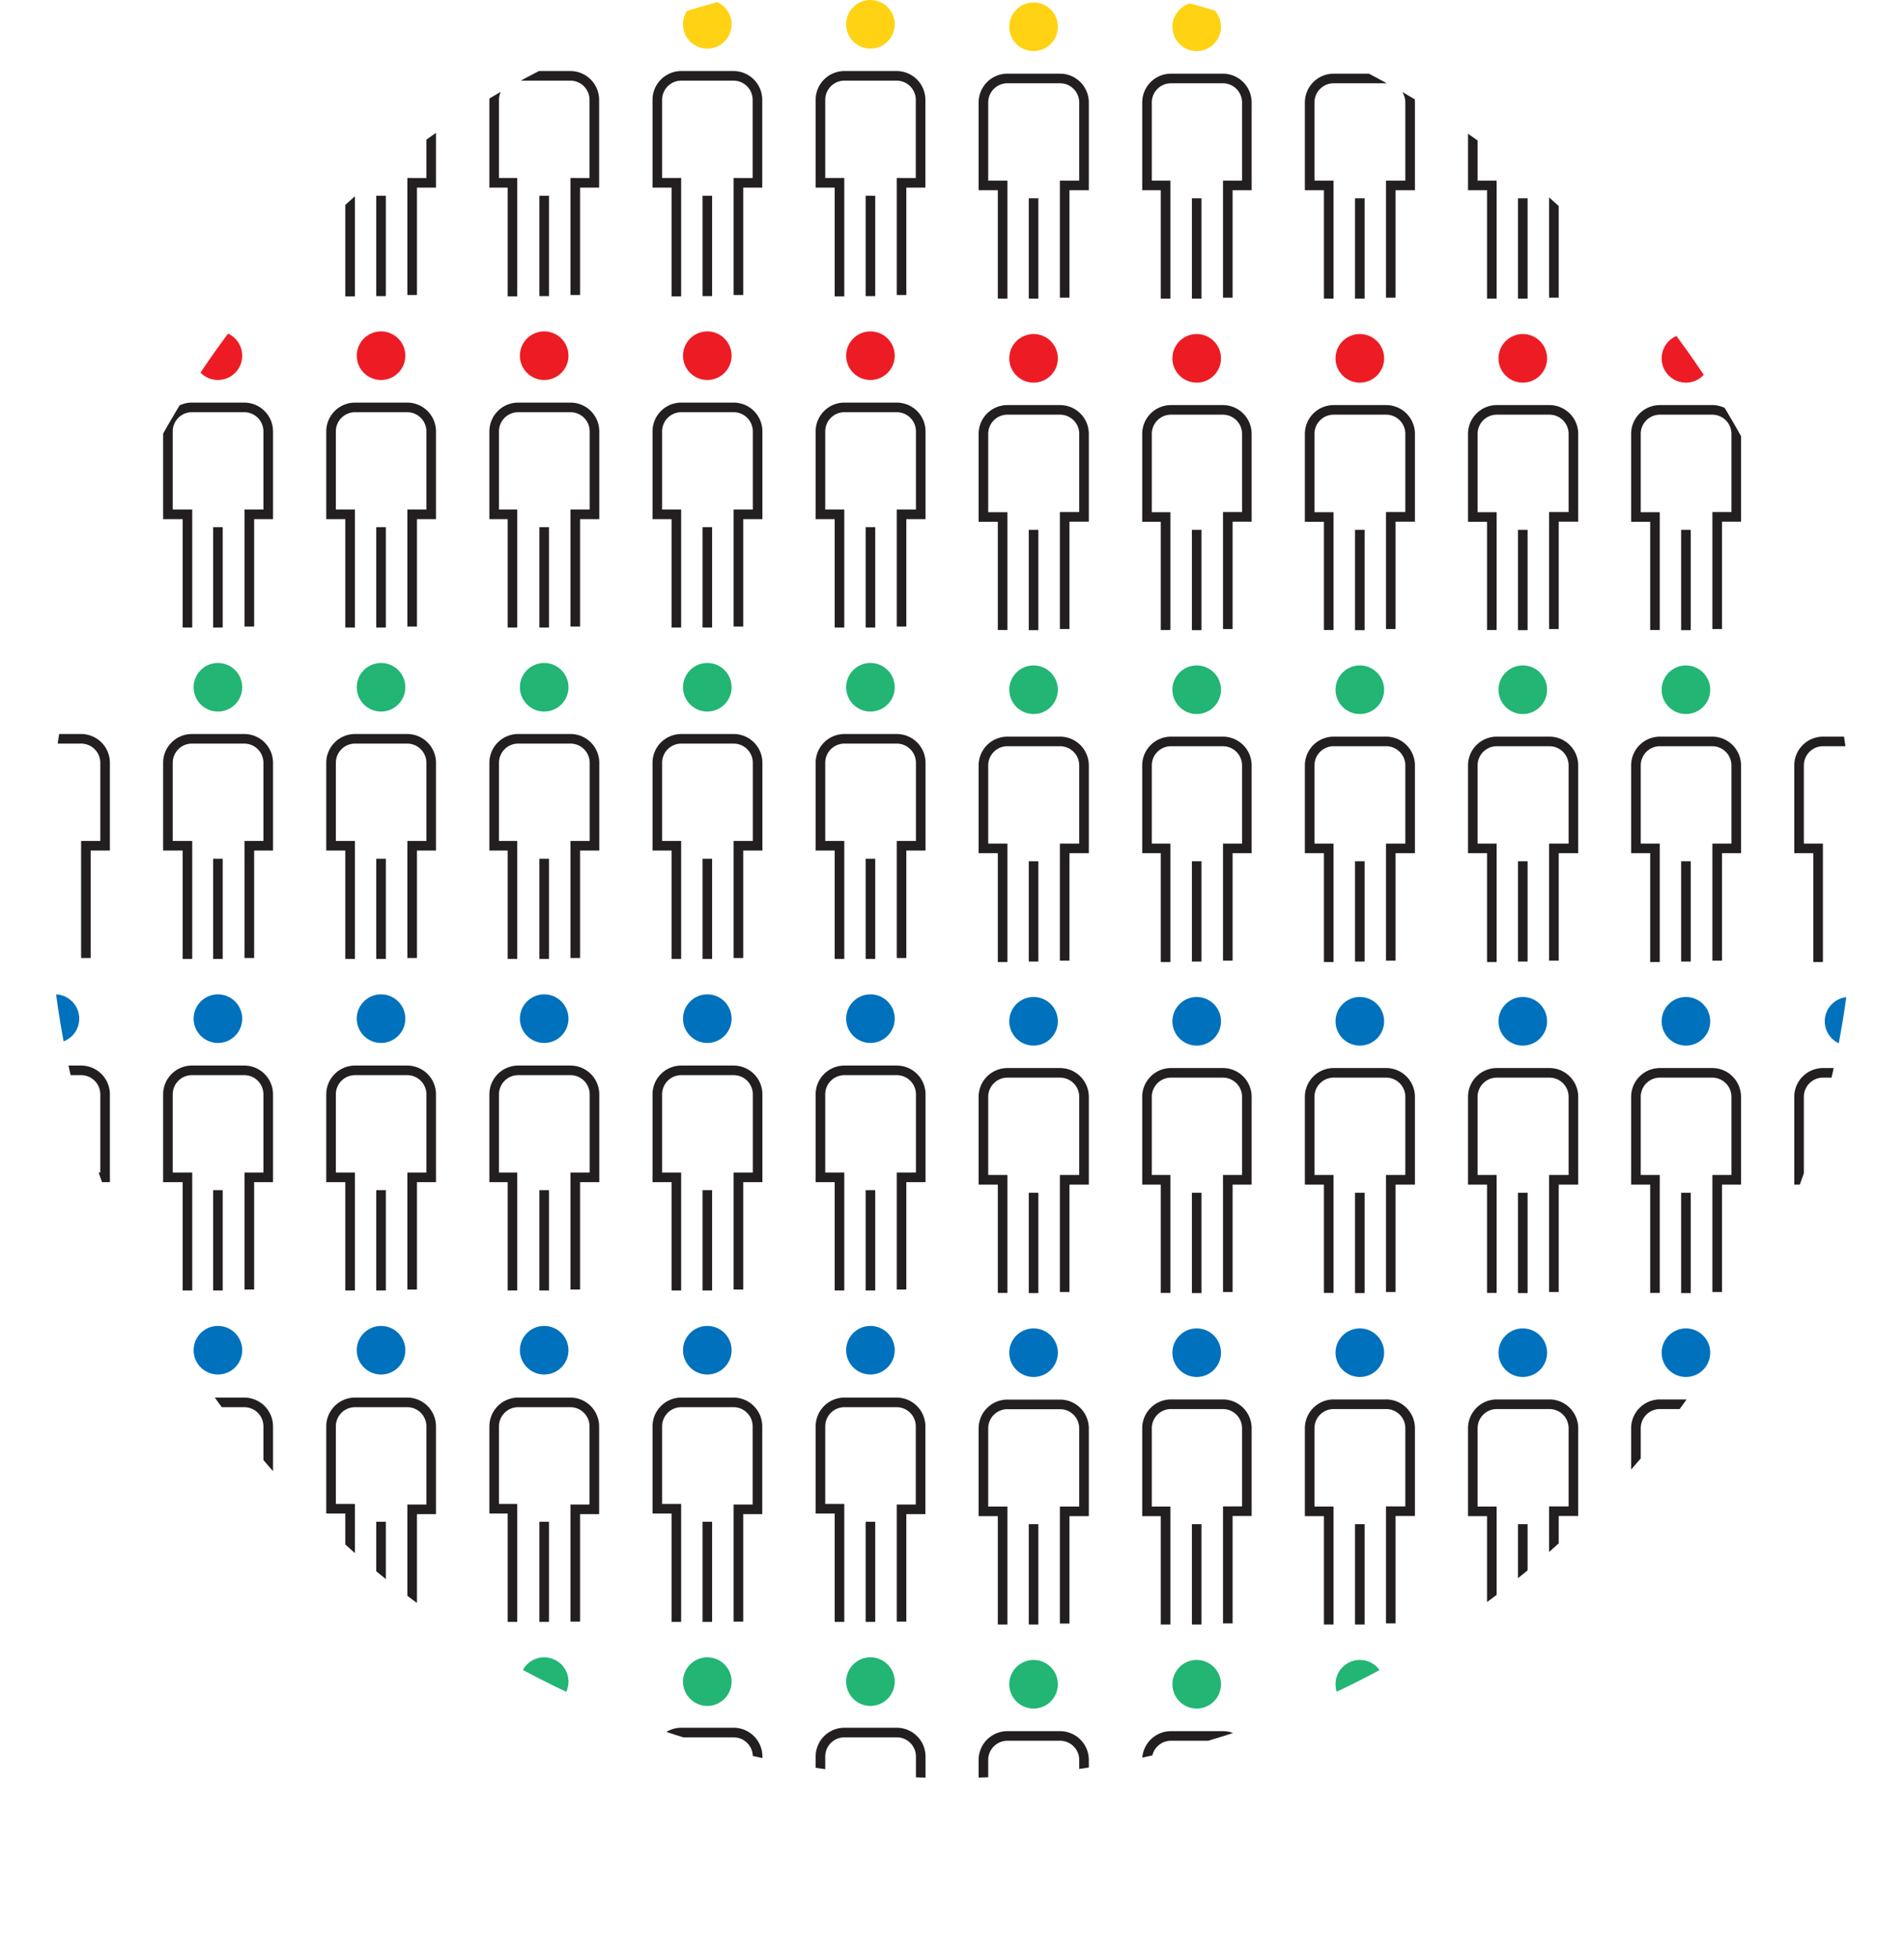 <svg id="Layer_2" data-name="Layer 2" xmlns="http://www.w3.org/2000/svg" xmlns:xlink="http://www.w3.org/1999/xlink" viewBox="0 0 123.02 126.36"><defs><style>.cls-1,.cls-3{fill:none;}.cls-2{clip-path:url(#clip-path);}.cls-3{stroke:#231f20;stroke-miterlimit:10;stroke-width:0.62px;}.cls-4{fill:#ffd213;}.cls-5{fill:#ed1c24;}.cls-6{fill:#22b573;}.cls-7{fill:#0071bc;}</style><clipPath id="clip-path" transform="translate(3.11 -1.85)"><circle class="cls-1" cx="58.36" cy="58.36" r="58.36"/></clipPath></defs><title>icon-genetic-research</title><g class="cls-2"><path class="cls-3" d="M9,21V13.66H7.74V8.3A1.55,1.55,0,0,1,9.29,6.75h3.38A1.55,1.55,0,0,1,14.22,8.3v5.36H13v7.25" transform="translate(3.11 -1.85)"/><line class="cls-3" x1="14.08" y1="12.65" x2="14.08" y2="19.13"/><circle class="cls-4" cx="14.08" cy="1.57" r="1.57"/><path class="cls-3" d="M19.51,21V13.66H18.28V8.3a1.55,1.55,0,0,1,1.55-1.55H23.2A1.55,1.55,0,0,1,24.75,8.3v5.36H23.52v7.25" transform="translate(3.11 -1.85)"/><line class="cls-3" x1="24.62" y1="12.65" x2="24.62" y2="19.13"/><circle class="cls-4" cx="24.62" cy="1.57" r="1.57"/><path class="cls-3" d="M30,21V13.66H28.82V8.3a1.55,1.55,0,0,1,1.55-1.55h3.38A1.55,1.55,0,0,1,35.29,8.3v5.36H34.06v7.25" transform="translate(3.11 -1.85)"/><line class="cls-3" x1="35.16" y1="12.65" x2="35.16" y2="19.13"/><circle class="cls-4" cx="35.16" cy="1.57" r="1.57"/><path class="cls-3" d="M40.59,21V13.66H39.36V8.3a1.55,1.55,0,0,1,1.55-1.55h3.38A1.55,1.55,0,0,1,45.83,8.3v5.36H44.6v7.25" transform="translate(3.11 -1.85)"/><line class="cls-3" x1="45.7" y1="12.65" x2="45.7" y2="19.13"/><circle class="cls-4" cx="45.7" cy="1.57" r="1.57"/><path class="cls-3" d="M51.13,21V13.66H49.9V8.3a1.55,1.55,0,0,1,1.55-1.55h3.38A1.55,1.55,0,0,1,56.37,8.3v5.36H55.14v7.25" transform="translate(3.11 -1.85)"/><line class="cls-3" x1="56.24" y1="12.65" x2="56.24" y2="19.13"/><circle class="cls-4" cx="56.24" cy="1.57" r="1.57"/><path class="cls-3" d="M-1.57,21V13.66H-2.8V8.3A1.55,1.55,0,0,1-1.25,6.75H2.13A1.55,1.55,0,0,1,3.68,8.3v5.36H2.44v7.25" transform="translate(3.11 -1.85)"/><line class="cls-3" x1="3.55" y1="12.65" x2="3.55" y2="19.13"/><circle class="cls-4" cx="3.55" cy="1.57" r="1.57"/><path class="cls-3" d="M72.2,21.14V13.83H71V8.47a1.55,1.55,0,0,1,1.55-1.55H75.9a1.55,1.55,0,0,1,1.55,1.55v5.36H76.22v7.25" transform="translate(3.11 -1.85)"/><line class="cls-3" x1="77.32" y1="12.81" x2="77.32" y2="19.29"/><circle class="cls-4" cx="77.32" cy="1.73" r="1.57"/><path class="cls-3" d="M82.74,21.14V13.83H81.51V8.47a1.55,1.55,0,0,1,1.55-1.55h3.38A1.55,1.55,0,0,1,88,8.47v5.36H86.75v7.25" transform="translate(3.11 -1.85)"/><line class="cls-3" x1="87.86" y1="12.81" x2="87.86" y2="19.29"/><circle class="cls-4" cx="87.86" cy="1.73" r="1.57"/><path class="cls-3" d="M93.28,21.14V13.83H92.05V8.47A1.55,1.55,0,0,1,93.6,6.92H97a1.55,1.55,0,0,1,1.55,1.55v5.36H97.29v7.25" transform="translate(3.11 -1.85)"/><line class="cls-3" x1="98.39" y1="12.81" x2="98.39" y2="19.29"/><circle class="cls-4" cx="98.39" cy="1.73" r="1.57"/><path class="cls-3" d="M103.82,21.14V13.83h-1.23V8.47a1.55,1.55,0,0,1,1.55-1.55h3.38a1.55,1.55,0,0,1,1.55,1.55v5.36h-1.23v7.25" transform="translate(3.11 -1.85)"/><line class="cls-3" x1="108.93" y1="12.81" x2="108.93" y2="19.29"/><circle class="cls-4" cx="108.93" cy="1.73" r="1.57"/><path class="cls-3" d="M114.36,21.14V13.83h-1.23V8.47a1.55,1.55,0,0,1,1.55-1.55h3.38a1.55,1.55,0,0,1,1.55,1.55v5.36h-1.23v7.25" transform="translate(3.11 -1.85)"/><line class="cls-3" x1="119.47" y1="12.81" x2="119.47" y2="19.29"/><circle class="cls-4" cx="119.47" cy="1.73" r="1.57"/><path class="cls-3" d="M61.67,21.14V13.83H60.43V8.47A1.55,1.55,0,0,1,62,6.92h3.38a1.55,1.55,0,0,1,1.55,1.55v5.36H65.68v7.25" transform="translate(3.11 -1.85)"/><line class="cls-3" x1="66.78" y1="12.81" x2="66.78" y2="19.29"/><circle class="cls-4" cx="66.78" cy="1.73" r="1.57"/><path class="cls-3" d="M9,42.39V35.08H7.74V29.72a1.55,1.55,0,0,1,1.55-1.55h3.38a1.55,1.55,0,0,1,1.55,1.55v5.36H13v7.25" transform="translate(3.11 -1.85)"/><line class="cls-3" x1="14.08" y1="34.06" x2="14.08" y2="40.54"/><circle class="cls-5" cx="14.08" cy="22.98" r="1.57"/><path class="cls-3" d="M19.51,42.39V35.08H18.28V29.72a1.55,1.55,0,0,1,1.55-1.55H23.2a1.55,1.55,0,0,1,1.55,1.55v5.36H23.52v7.25" transform="translate(3.11 -1.85)"/><line class="cls-3" x1="24.62" y1="34.06" x2="24.62" y2="40.54"/><circle class="cls-5" cx="24.62" cy="22.98" r="1.57"/><path class="cls-3" d="M30,42.39V35.08H28.82V29.72a1.55,1.55,0,0,1,1.55-1.55h3.38a1.55,1.55,0,0,1,1.55,1.55v5.36H34.06v7.25" transform="translate(3.11 -1.85)"/><line class="cls-3" x1="35.16" y1="34.06" x2="35.16" y2="40.54"/><circle class="cls-5" cx="35.16" cy="22.98" r="1.57"/><path class="cls-3" d="M40.59,42.39V35.08H39.36V29.72a1.55,1.55,0,0,1,1.55-1.55h3.38a1.55,1.55,0,0,1,1.55,1.55v5.36H44.6v7.25" transform="translate(3.11 -1.85)"/><line class="cls-3" x1="45.7" y1="34.06" x2="45.7" y2="40.54"/><circle class="cls-5" cx="45.7" cy="22.98" r="1.57"/><path class="cls-3" d="M51.13,42.39V35.08H49.9V29.72a1.55,1.55,0,0,1,1.55-1.55h3.38a1.55,1.55,0,0,1,1.55,1.55v5.36H55.14v7.25" transform="translate(3.11 -1.85)"/><line class="cls-3" x1="56.24" y1="34.06" x2="56.24" y2="40.54"/><circle class="cls-5" cx="56.24" cy="22.98" r="1.57"/><line class="cls-3" x1="3.55" y1="34.06" x2="3.55" y2="40.54"/><circle class="cls-5" cx="3.55" cy="22.98" r="1.57"/><path class="cls-3" d="M72.2,42.55V35.25H71V29.88a1.55,1.55,0,0,1,1.55-1.55H75.9a1.55,1.55,0,0,1,1.55,1.55v5.36H76.22v7.25" transform="translate(3.11 -1.85)"/><line class="cls-3" x1="77.32" y1="34.23" x2="77.32" y2="40.71"/><circle class="cls-5" cx="77.32" cy="23.15" r="1.57"/><path class="cls-3" d="M82.74,42.55V35.25H81.51V29.88a1.55,1.55,0,0,1,1.55-1.55h3.38A1.55,1.55,0,0,1,88,29.88v5.36H86.75v7.25" transform="translate(3.11 -1.85)"/><line class="cls-3" x1="87.86" y1="34.23" x2="87.86" y2="40.71"/><circle class="cls-5" cx="87.86" cy="23.15" r="1.57"/><path class="cls-3" d="M93.28,42.55V35.25H92.05V29.88a1.55,1.55,0,0,1,1.55-1.55H97a1.55,1.55,0,0,1,1.55,1.55v5.36H97.29v7.25" transform="translate(3.11 -1.85)"/><line class="cls-3" x1="98.39" y1="34.23" x2="98.39" y2="40.71"/><circle class="cls-5" cx="98.39" cy="23.15" r="1.57"/><path class="cls-3" d="M103.82,42.55V35.25h-1.23V29.88a1.55,1.55,0,0,1,1.55-1.55h3.38a1.55,1.55,0,0,1,1.55,1.55v5.36h-1.23v7.25" transform="translate(3.11 -1.85)"/><line class="cls-3" x1="108.93" y1="34.23" x2="108.93" y2="40.71"/><circle class="cls-5" cx="108.93" cy="23.15" r="1.57"/><line class="cls-3" x1="119.47" y1="34.23" x2="119.47" y2="40.71"/><circle class="cls-5" cx="119.47" cy="23.15" r="1.57"/><path class="cls-3" d="M61.67,42.55V35.25H60.43V29.88A1.55,1.55,0,0,1,62,28.33h3.38a1.55,1.55,0,0,1,1.55,1.55v5.36H65.68v7.25" transform="translate(3.11 -1.85)"/><line class="cls-3" x1="66.78" y1="34.23" x2="66.78" y2="40.71"/><circle class="cls-5" cx="66.78" cy="23.15" r="1.57"/><path class="cls-3" d="M9,63.8V56.49H7.74V51.13a1.55,1.55,0,0,1,1.55-1.55h3.38a1.55,1.55,0,0,1,1.55,1.55v5.36H13v7.25" transform="translate(3.11 -1.85)"/><line class="cls-3" x1="14.08" y1="55.48" x2="14.08" y2="61.95"/><circle class="cls-6" cx="14.08" cy="44.4" r="1.57"/><path class="cls-3" d="M19.51,63.8V56.49H18.28V51.13a1.55,1.55,0,0,1,1.55-1.55H23.2a1.55,1.55,0,0,1,1.55,1.55v5.36H23.52v7.25" transform="translate(3.11 -1.85)"/><line class="cls-3" x1="24.62" y1="55.48" x2="24.62" y2="61.95"/><circle class="cls-6" cx="24.62" cy="44.4" r="1.57"/><path class="cls-3" d="M30,63.8V56.49H28.82V51.13a1.55,1.55,0,0,1,1.55-1.55h3.38a1.55,1.55,0,0,1,1.55,1.55v5.36H34.06v7.25" transform="translate(3.11 -1.85)"/><line class="cls-3" x1="35.16" y1="55.48" x2="35.16" y2="61.95"/><circle class="cls-6" cx="35.16" cy="44.4" r="1.57"/><path class="cls-3" d="M40.59,63.8V56.49H39.36V51.13a1.55,1.55,0,0,1,1.55-1.55h3.38a1.55,1.55,0,0,1,1.55,1.55v5.36H44.6v7.25" transform="translate(3.11 -1.85)"/><line class="cls-3" x1="45.7" y1="55.48" x2="45.7" y2="61.95"/><circle class="cls-6" cx="45.7" cy="44.4" r="1.57"/><path class="cls-3" d="M51.13,63.8V56.49H49.9V51.13a1.55,1.55,0,0,1,1.55-1.55h3.38a1.55,1.55,0,0,1,1.55,1.55v5.36H55.14v7.25" transform="translate(3.11 -1.85)"/><line class="cls-3" x1="56.24" y1="55.48" x2="56.24" y2="61.95"/><circle class="cls-6" cx="56.24" cy="44.4" r="1.57"/><path class="cls-3" d="M-1.57,63.8V56.49H-2.8V51.13a1.55,1.55,0,0,1,1.55-1.55H2.13a1.55,1.55,0,0,1,1.55,1.55v5.36H2.44v7.25" transform="translate(3.11 -1.85)"/><path class="cls-3" d="M72.2,64V56.66H71V51.3a1.55,1.55,0,0,1,1.55-1.55H75.9a1.55,1.55,0,0,1,1.55,1.55v5.36H76.22v7.25" transform="translate(3.11 -1.85)"/><line class="cls-3" x1="77.32" y1="55.64" x2="77.32" y2="62.12"/><circle class="cls-6" cx="77.32" cy="44.56" r="1.57"/><path class="cls-3" d="M82.74,64V56.66H81.51V51.3a1.55,1.55,0,0,1,1.55-1.55h3.38A1.55,1.55,0,0,1,88,51.3v5.36H86.75v7.25" transform="translate(3.11 -1.85)"/><line class="cls-3" x1="87.86" y1="55.64" x2="87.86" y2="62.12"/><circle class="cls-6" cx="87.86" cy="44.56" r="1.57"/><path class="cls-3" d="M93.28,64V56.66H92.05V51.3a1.55,1.55,0,0,1,1.55-1.55H97a1.55,1.55,0,0,1,1.55,1.55v5.36H97.29v7.25" transform="translate(3.11 -1.85)"/><line class="cls-3" x1="98.39" y1="55.64" x2="98.39" y2="62.12"/><circle class="cls-6" cx="98.39" cy="44.56" r="1.57"/><path class="cls-3" d="M103.82,64V56.66h-1.23V51.3a1.55,1.55,0,0,1,1.55-1.55h3.38a1.55,1.55,0,0,1,1.55,1.55v5.36h-1.23v7.25" transform="translate(3.11 -1.85)"/><line class="cls-3" x1="108.93" y1="55.64" x2="108.93" y2="62.12"/><circle class="cls-6" cx="108.93" cy="44.56" r="1.57"/><path class="cls-3" d="M114.36,64V56.66h-1.23V51.3a1.55,1.55,0,0,1,1.55-1.55h3.38a1.55,1.55,0,0,1,1.55,1.55v5.36h-1.23v7.25" transform="translate(3.11 -1.85)"/><path class="cls-3" d="M61.67,64V56.66H60.43V51.3A1.55,1.55,0,0,1,62,49.75h3.38a1.55,1.55,0,0,1,1.55,1.55v5.36H65.68v7.25" transform="translate(3.11 -1.85)"/><line class="cls-3" x1="66.78" y1="55.64" x2="66.78" y2="62.12"/><circle class="cls-6" cx="66.78" cy="44.56" r="1.57"/><path class="cls-3" d="M9,85.22V77.91H7.74V72.54A1.55,1.55,0,0,1,9.29,71h3.38a1.55,1.55,0,0,1,1.55,1.55v5.36H13v7.25" transform="translate(3.11 -1.85)"/><line class="cls-3" x1="14.08" y1="76.89" x2="14.08" y2="83.37"/><circle class="cls-7" cx="14.08" cy="65.81" r="1.57"/><path class="cls-3" d="M19.51,85.22V77.91H18.28V72.54A1.55,1.55,0,0,1,19.83,71H23.2a1.55,1.55,0,0,1,1.55,1.55v5.36H23.52v7.25" transform="translate(3.11 -1.85)"/><line class="cls-3" x1="24.62" y1="76.89" x2="24.62" y2="83.37"/><circle class="cls-7" cx="24.62" cy="65.81" r="1.57"/><path class="cls-3" d="M30,85.22V77.91H28.82V72.54A1.55,1.55,0,0,1,30.37,71h3.38a1.55,1.55,0,0,1,1.55,1.55v5.36H34.06v7.25" transform="translate(3.11 -1.85)"/><line class="cls-3" x1="35.16" y1="76.89" x2="35.16" y2="83.37"/><circle class="cls-7" cx="35.16" cy="65.81" r="1.57"/><path class="cls-3" d="M40.59,85.22V77.91H39.36V72.54A1.55,1.55,0,0,1,40.91,71h3.38a1.55,1.55,0,0,1,1.55,1.55v5.36H44.6v7.25" transform="translate(3.11 -1.85)"/><line class="cls-3" x1="45.7" y1="76.89" x2="45.7" y2="83.37"/><circle class="cls-7" cx="45.7" cy="65.81" r="1.57"/><path class="cls-3" d="M51.13,85.22V77.91H49.9V72.54A1.55,1.55,0,0,1,51.45,71h3.38a1.55,1.55,0,0,1,1.55,1.55v5.36H55.14v7.25" transform="translate(3.11 -1.85)"/><line class="cls-3" x1="56.24" y1="76.89" x2="56.24" y2="83.37"/><circle class="cls-7" cx="56.24" cy="65.81" r="1.57"/><path class="cls-3" d="M-1.57,85.22V77.91H-2.8V72.54A1.55,1.55,0,0,1-1.25,71H2.13a1.55,1.55,0,0,1,1.55,1.55v5.36H2.44v7.25" transform="translate(3.11 -1.85)"/><line class="cls-3" x1="3.55" y1="76.89" x2="3.55" y2="83.37"/><circle class="cls-7" cx="3.55" cy="65.81" r="1.57"/><path class="cls-3" d="M72.2,85.38V78.07H71V72.71a1.55,1.55,0,0,1,1.55-1.55H75.9a1.55,1.55,0,0,1,1.55,1.55v5.36H76.22v7.25" transform="translate(3.11 -1.85)"/><line class="cls-3" x1="77.32" y1="77.06" x2="77.32" y2="83.54"/><circle class="cls-7" cx="77.32" cy="65.98" r="1.57"/><path class="cls-3" d="M82.74,85.38V78.07H81.51V72.71a1.55,1.55,0,0,1,1.55-1.55h3.38A1.55,1.55,0,0,1,88,72.71v5.36H86.75v7.25" transform="translate(3.11 -1.85)"/><line class="cls-3" x1="87.86" y1="77.06" x2="87.86" y2="83.54"/><circle class="cls-7" cx="87.86" cy="65.98" r="1.57"/><path class="cls-3" d="M93.28,85.38V78.07H92.05V72.71a1.55,1.55,0,0,1,1.55-1.55H97a1.55,1.55,0,0,1,1.55,1.55v5.36H97.29v7.25" transform="translate(3.11 -1.85)"/><line class="cls-3" x1="98.39" y1="77.06" x2="98.39" y2="83.54"/><circle class="cls-7" cx="98.39" cy="65.98" r="1.57"/><path class="cls-3" d="M103.82,85.38V78.07h-1.23V72.71a1.55,1.55,0,0,1,1.55-1.55h3.38a1.55,1.55,0,0,1,1.55,1.55v5.36h-1.23v7.25" transform="translate(3.11 -1.85)"/><line class="cls-3" x1="108.93" y1="77.06" x2="108.93" y2="83.54"/><circle class="cls-7" cx="108.93" cy="65.98" r="1.57"/><path class="cls-3" d="M114.36,85.38V78.07h-1.23V72.71a1.55,1.55,0,0,1,1.55-1.55h3.38a1.55,1.55,0,0,1,1.55,1.55v5.36h-1.23v7.25" transform="translate(3.11 -1.85)"/><line class="cls-3" x1="119.47" y1="77.06" x2="119.47" y2="83.54"/><circle class="cls-7" cx="119.47" cy="65.98" r="1.57"/><path class="cls-3" d="M61.67,85.38V78.07H60.43V72.71A1.55,1.55,0,0,1,62,71.16h3.38a1.55,1.55,0,0,1,1.55,1.55v5.36H65.68v7.25" transform="translate(3.11 -1.85)"/><line class="cls-3" x1="66.78" y1="77.06" x2="66.78" y2="83.54"/><circle class="cls-7" cx="66.78" cy="65.98" r="1.57"/><path class="cls-3" d="M9,106.63V99.32H7.74V94a1.55,1.55,0,0,1,1.55-1.55h3.38A1.55,1.55,0,0,1,14.22,94v5.36H13v7.25" transform="translate(3.11 -1.85)"/><line class="cls-3" x1="14.08" y1="98.31" x2="14.08" y2="104.78"/><circle class="cls-7" cx="14.08" cy="87.23" r="1.57"/><path class="cls-3" d="M19.51,106.63V99.32H18.28V94a1.55,1.55,0,0,1,1.55-1.55H23.2A1.55,1.55,0,0,1,24.75,94v5.36H23.52v7.25" transform="translate(3.11 -1.85)"/><line class="cls-3" x1="24.62" y1="98.31" x2="24.62" y2="104.78"/><circle class="cls-7" cx="24.62" cy="87.23" r="1.57"/><path class="cls-3" d="M30,106.63V99.32H28.82V94a1.55,1.55,0,0,1,1.55-1.55h3.38A1.55,1.55,0,0,1,35.29,94v5.36H34.06v7.25" transform="translate(3.11 -1.85)"/><line class="cls-3" x1="35.16" y1="98.31" x2="35.16" y2="104.78"/><circle class="cls-7" cx="35.16" cy="87.23" r="1.57"/><path class="cls-3" d="M40.59,106.63V99.32H39.36V94a1.55,1.55,0,0,1,1.55-1.55h3.38A1.55,1.55,0,0,1,45.83,94v5.36H44.6v7.25" transform="translate(3.11 -1.85)"/><line class="cls-3" x1="45.7" y1="98.31" x2="45.7" y2="104.78"/><circle class="cls-7" cx="45.7" cy="87.23" r="1.57"/><path class="cls-3" d="M51.13,106.63V99.32H49.9V94a1.55,1.55,0,0,1,1.55-1.55h3.38A1.55,1.55,0,0,1,56.37,94v5.36H55.14v7.25" transform="translate(3.11 -1.85)"/><line class="cls-3" x1="56.24" y1="98.31" x2="56.24" y2="104.78"/><circle class="cls-7" cx="56.24" cy="87.23" r="1.57"/><path class="cls-3" d="M-1.57,106.63V99.32H-2.8V94a1.55,1.55,0,0,1,1.55-1.55H2.13A1.55,1.55,0,0,1,3.68,94v5.36H2.44v7.25" transform="translate(3.11 -1.85)"/><line class="cls-3" x1="3.55" y1="98.31" x2="3.55" y2="104.78"/><circle class="cls-4" cx="3.55" cy="87.23" r="1.57"/><path class="cls-3" d="M72.2,106.8V99.49H71V94.12a1.55,1.55,0,0,1,1.55-1.55H75.9a1.55,1.55,0,0,1,1.55,1.55v5.36H76.22v7.25" transform="translate(3.11 -1.85)"/><line class="cls-3" x1="77.32" y1="98.47" x2="77.32" y2="104.95"/><circle class="cls-7" cx="77.32" cy="87.39" r="1.57"/><path class="cls-3" d="M82.74,106.8V99.49H81.51V94.12a1.55,1.55,0,0,1,1.55-1.55h3.38A1.55,1.55,0,0,1,88,94.12v5.36H86.75v7.25" transform="translate(3.11 -1.85)"/><line class="cls-3" x1="87.86" y1="98.47" x2="87.86" y2="104.95"/><circle class="cls-7" cx="87.86" cy="87.39" r="1.57"/><path class="cls-3" d="M93.28,106.8V99.49H92.05V94.12a1.55,1.55,0,0,1,1.55-1.55H97a1.55,1.55,0,0,1,1.55,1.55v5.36H97.29v7.25" transform="translate(3.11 -1.85)"/><line class="cls-3" x1="98.39" y1="98.47" x2="98.39" y2="104.95"/><circle class="cls-7" cx="98.39" cy="87.39" r="1.57"/><path class="cls-3" d="M103.82,106.8V99.49h-1.23V94.12a1.55,1.55,0,0,1,1.55-1.55h3.38a1.55,1.55,0,0,1,1.55,1.55v5.36h-1.23v7.25" transform="translate(3.11 -1.85)"/><line class="cls-3" x1="108.93" y1="98.47" x2="108.93" y2="104.95"/><circle class="cls-7" cx="108.93" cy="87.39" r="1.57"/><path class="cls-3" d="M114.36,106.8V99.49h-1.23V94.12a1.55,1.55,0,0,1,1.55-1.55h3.38a1.55,1.55,0,0,1,1.55,1.55v5.36h-1.23v7.25" transform="translate(3.11 -1.85)"/><line class="cls-3" x1="119.47" y1="98.47" x2="119.47" y2="104.95"/><circle class="cls-4" cx="119.47" cy="87.39" r="1.57"/><path class="cls-3" d="M61.67,106.8V99.49H60.43V94.12A1.55,1.55,0,0,1,62,92.58h3.38a1.55,1.55,0,0,1,1.55,1.55v5.36H65.68v7.25" transform="translate(3.11 -1.85)"/><line class="cls-3" x1="66.78" y1="98.47" x2="66.78" y2="104.95"/><circle class="cls-7" cx="66.78" cy="87.39" r="1.57"/><path class="cls-3" d="M9,128v-7.31H7.74v-5.36a1.55,1.55,0,0,1,1.55-1.55h3.38a1.55,1.55,0,0,1,1.55,1.55v5.36H13V128" transform="translate(3.11 -1.85)"/><line class="cls-3" x1="14.08" y1="119.72" x2="14.08" y2="126.2"/><circle class="cls-5" cx="14.08" cy="108.64" r="1.57"/><path class="cls-3" d="M19.51,128v-7.31H18.28v-5.36a1.55,1.55,0,0,1,1.55-1.55H23.2a1.55,1.55,0,0,1,1.55,1.55v5.36H23.52V128" transform="translate(3.11 -1.85)"/><line class="cls-3" x1="24.62" y1="119.72" x2="24.62" y2="126.2"/><circle class="cls-5" cx="24.62" cy="108.64" r="1.57"/><path class="cls-3" d="M30,128v-7.31H28.82v-5.36a1.55,1.55,0,0,1,1.55-1.55h3.38a1.55,1.55,0,0,1,1.55,1.55v5.36H34.06V128" transform="translate(3.11 -1.85)"/><line class="cls-3" x1="35.16" y1="119.72" x2="35.16" y2="126.2"/><circle class="cls-6" cx="35.16" cy="108.64" r="1.57"/><path class="cls-3" d="M40.59,128v-7.31H39.36v-5.36a1.55,1.55,0,0,1,1.55-1.55h3.38a1.55,1.55,0,0,1,1.55,1.55v5.36H44.6V128" transform="translate(3.11 -1.85)"/><line class="cls-3" x1="45.7" y1="119.72" x2="45.7" y2="126.2"/><circle class="cls-6" cx="45.7" cy="108.64" r="1.57"/><path class="cls-3" d="M51.13,128v-7.31H49.9v-5.36a1.55,1.55,0,0,1,1.55-1.55h3.38a1.55,1.55,0,0,1,1.55,1.55v5.36H55.14V128" transform="translate(3.11 -1.85)"/><line class="cls-3" x1="56.24" y1="119.72" x2="56.24" y2="126.2"/><circle class="cls-6" cx="56.24" cy="108.64" r="1.57"/><path class="cls-3" d="M-1.57,128v-7.31H-2.8v-5.36a1.55,1.55,0,0,1,1.55-1.55H2.13a1.55,1.55,0,0,1,1.55,1.55v5.36H2.44V128" transform="translate(3.11 -1.85)"/><line class="cls-3" x1="3.55" y1="119.72" x2="3.55" y2="126.2"/><circle class="cls-5" cx="3.55" cy="108.64" r="1.57"/><path class="cls-3" d="M72.2,128.21V120.9H71v-5.36A1.55,1.55,0,0,1,72.52,114H75.9a1.55,1.55,0,0,1,1.55,1.55v5.36H76.22v7.25" transform="translate(3.11 -1.85)"/><line class="cls-3" x1="77.32" y1="119.89" x2="77.32" y2="126.36"/><circle class="cls-6" cx="77.32" cy="108.81" r="1.57"/><path class="cls-3" d="M82.74,128.21V120.9H81.51v-5.36A1.55,1.55,0,0,1,83.06,114h3.38A1.55,1.55,0,0,1,88,115.54v5.36H86.75v7.25" transform="translate(3.11 -1.85)"/><line class="cls-3" x1="87.86" y1="119.89" x2="87.86" y2="126.36"/><circle class="cls-6" cx="87.86" cy="108.81" r="1.57"/><path class="cls-3" d="M93.28,128.21V120.9H92.05v-5.36A1.55,1.55,0,0,1,93.6,114H97a1.55,1.55,0,0,1,1.55,1.55v5.36H97.29v7.25" transform="translate(3.11 -1.85)"/><line class="cls-3" x1="98.39" y1="119.89" x2="98.39" y2="126.36"/><circle class="cls-5" cx="98.39" cy="108.81" r="1.57"/><path class="cls-3" d="M103.82,128.21V120.9h-1.23v-5.36a1.55,1.55,0,0,1,1.55-1.55h3.38a1.55,1.55,0,0,1,1.55,1.55v5.36h-1.23v7.25" transform="translate(3.11 -1.85)"/><line class="cls-3" x1="108.93" y1="119.89" x2="108.93" y2="126.36"/><circle class="cls-5" cx="108.93" cy="108.81" r="1.57"/><path class="cls-3" d="M114.36,128.21V120.9h-1.23v-5.36a1.55,1.55,0,0,1,1.55-1.55h3.38a1.55,1.55,0,0,1,1.55,1.55v5.36h-1.23v7.25" transform="translate(3.11 -1.85)"/><line class="cls-3" x1="119.47" y1="119.89" x2="119.47" y2="126.36"/><circle class="cls-5" cx="119.47" cy="108.81" r="1.57"/><path class="cls-3" d="M61.67,128.21V120.9H60.43v-5.36A1.55,1.55,0,0,1,62,114h3.38a1.55,1.55,0,0,1,1.55,1.55v5.36H65.68v7.25" transform="translate(3.11 -1.85)"/><line class="cls-3" x1="66.78" y1="119.89" x2="66.78" y2="126.36"/><circle class="cls-6" cx="66.78" cy="108.81" r="1.57"/></g></svg>